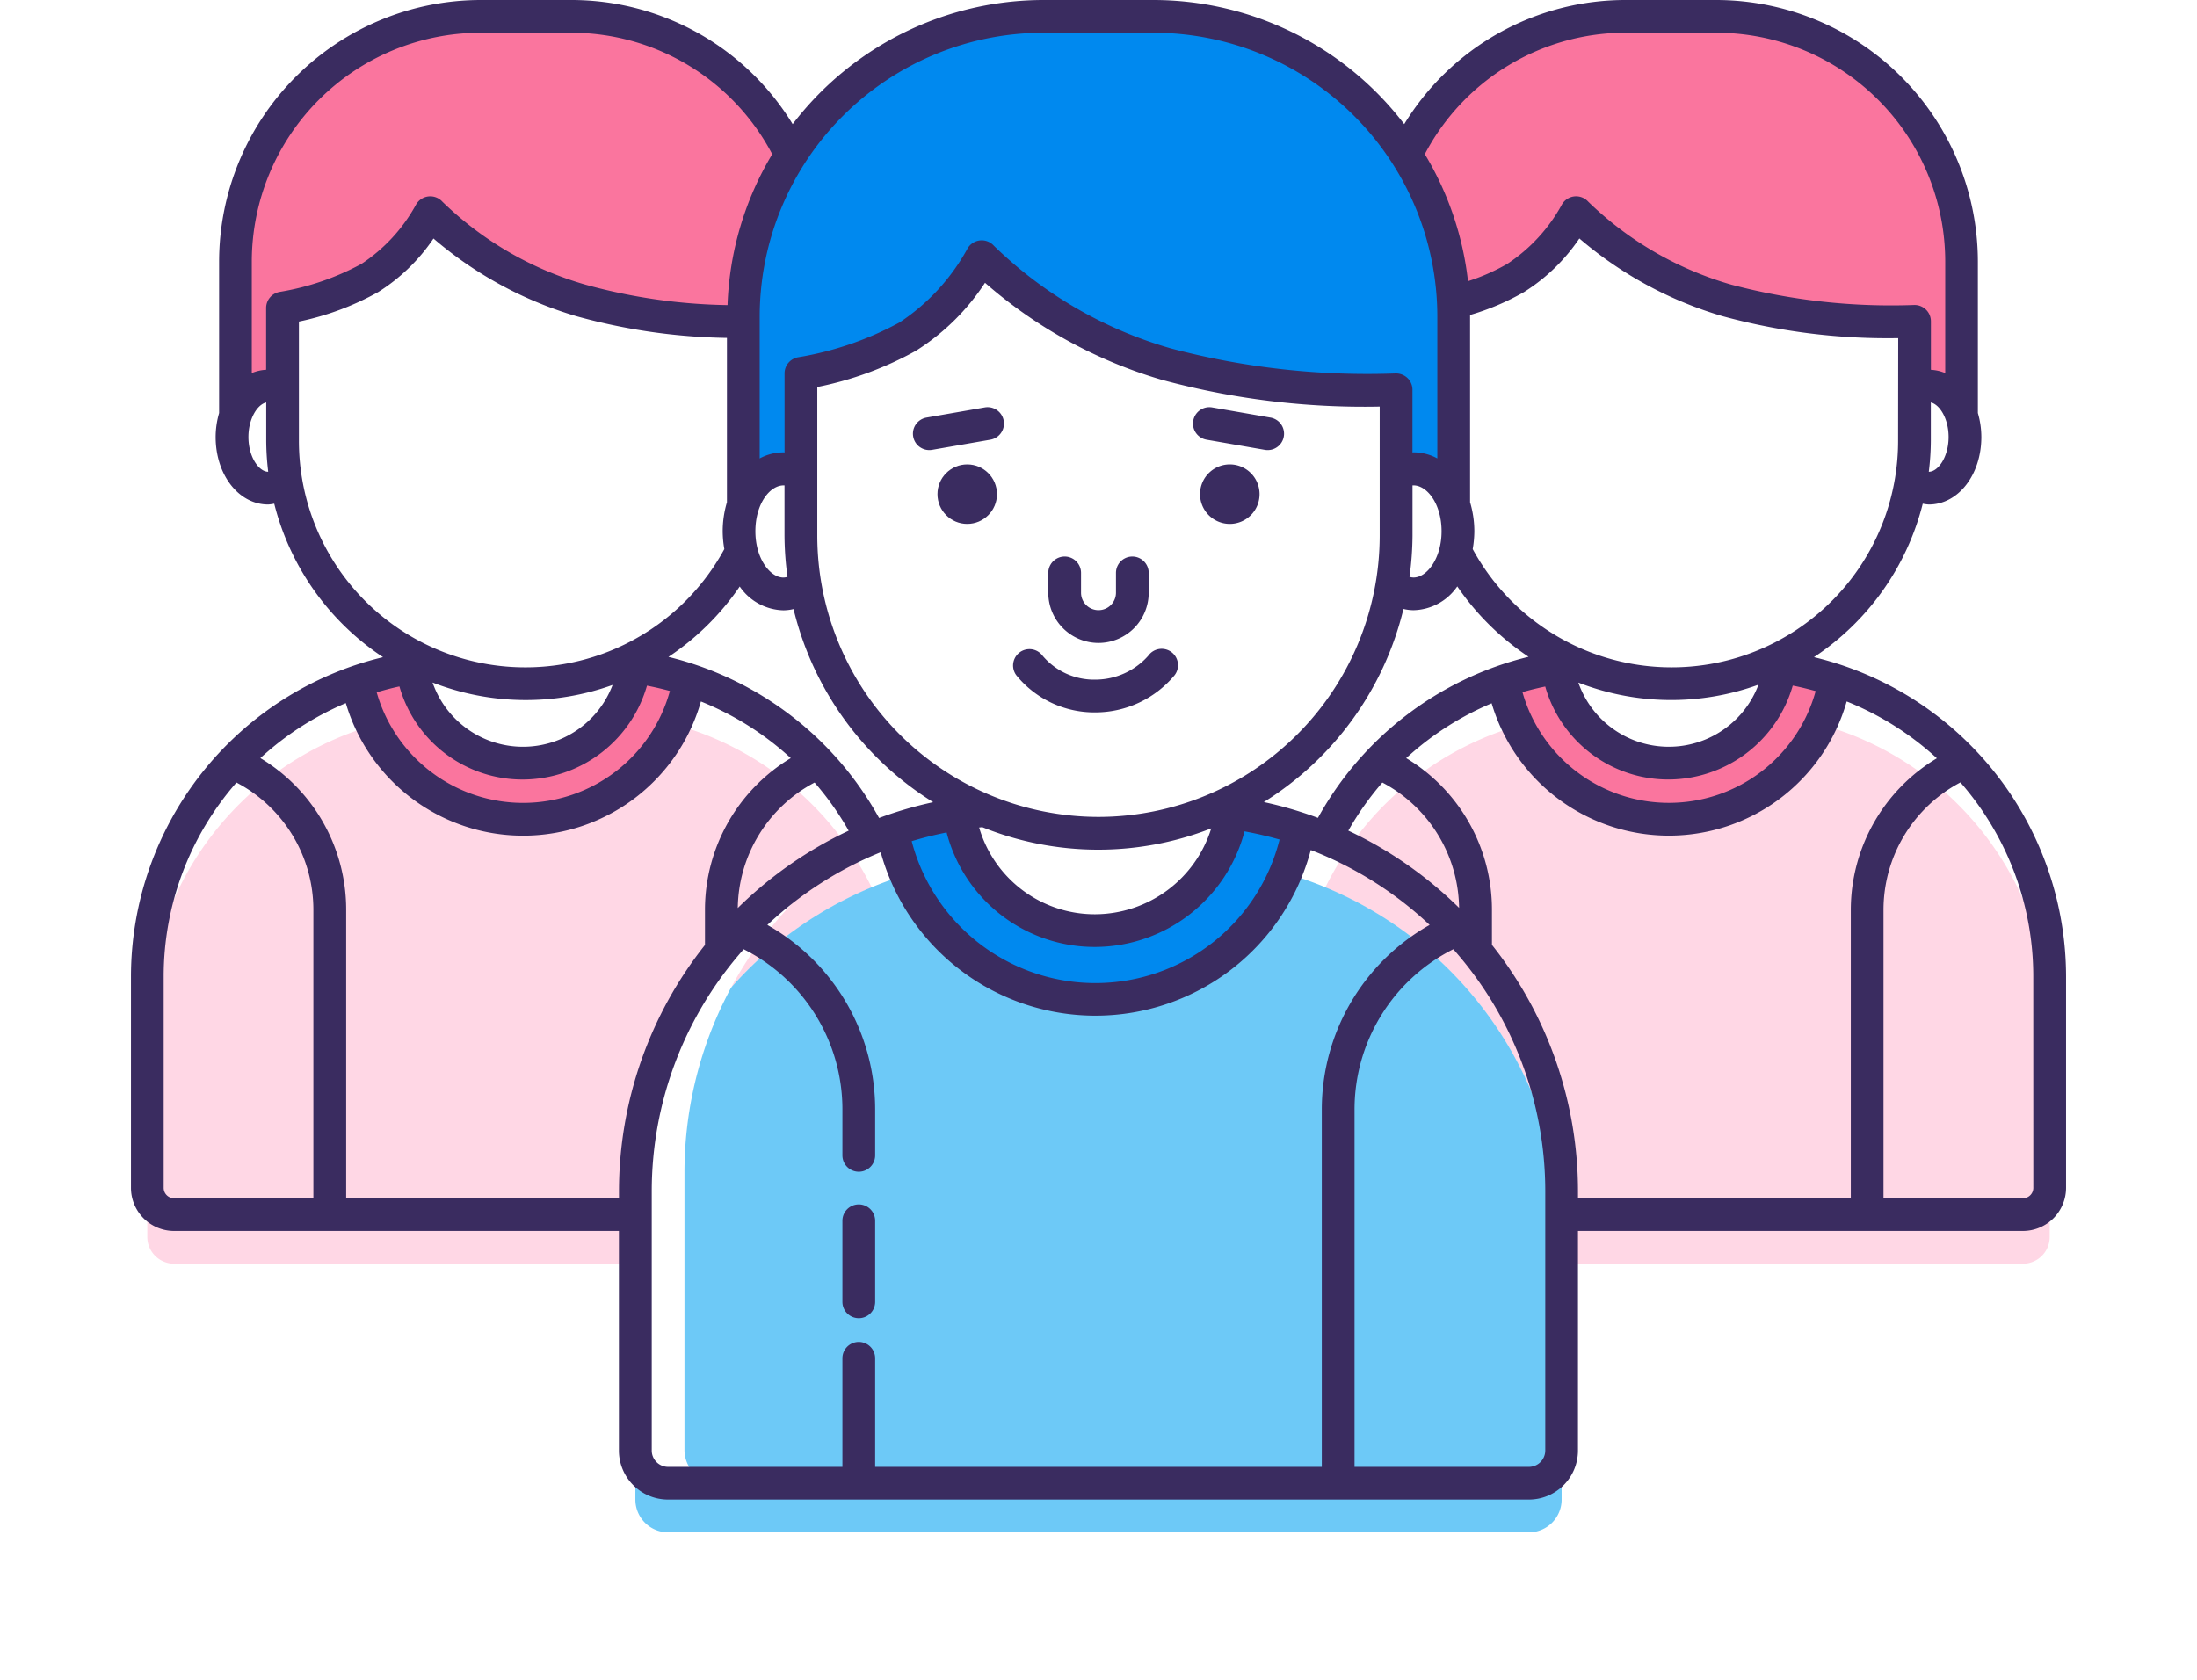 <svg xmlns="http://www.w3.org/2000/svg" xmlns:xlink="http://www.w3.org/1999/xlink" width="134.226" height="102.634" viewBox="0 0 134.226 102.634">
  <defs>
    <filter id="Path_136" x="71.969" y="34.649" width="62.257" height="51.571" filterUnits="userSpaceOnUse">
      <feOffset dy="3" input="SourceAlpha"/>
      <feGaussianBlur stdDeviation="3" result="blur"/>
      <feFlood flood-opacity="0.161"/>
      <feComposite operator="in" in2="blur"/>
      <feComposite in="SourceGraphic"/>
    </filter>
    <filter id="Path_142" x="0" y="34.649" width="62.257" height="51.571" filterUnits="userSpaceOnUse">
      <feOffset dy="3" input="SourceAlpha"/>
      <feGaussianBlur stdDeviation="3" result="blur-2"/>
      <feFlood flood-opacity="0.161"/>
      <feComposite operator="in" in2="blur-2"/>
      <feComposite in="SourceGraphic"/>
    </filter>
    <filter id="Path_148" x="29.819" y="43.53" width="74.588" height="59.104" filterUnits="userSpaceOnUse">
      <feOffset dy="3" input="SourceAlpha"/>
      <feGaussianBlur stdDeviation="3" result="blur-3"/>
      <feFlood flood-opacity="0.161"/>
      <feComposite operator="in" in2="blur-3"/>
      <feComposite in="SourceGraphic"/>
    </filter>
  </defs>
  <g id="subscribers" transform="translate(5.113 -16.183)">
    <path id="Path_134" data-name="Path 134" d="M109.71,60.338a15.885,15.885,0,0,0,6.648-9.379,2.537,2.537,0,0,0,.366.051c1.8,0,3.213-1.812,3.213-4.124a5.274,5.274,0,0,0-.212-1.465v-9.26a16,16,0,0,0-15.978-15.978h-5.5a15.834,15.834,0,0,0-13.569,7.585,19.293,19.293,0,0,0-15.32-7.585H62.635a19.3,19.3,0,0,0-15.32,7.585,15.834,15.834,0,0,0-13.568-7.585H28.252A16,16,0,0,0,12.274,36.161v9.26a5.274,5.274,0,0,0-.212,1.465c0,2.312,1.411,4.124,3.213,4.124a2.4,2.4,0,0,0,.366-.051,15.885,15.885,0,0,0,6.648,9.379,20.094,20.094,0,0,0-15.4,19.5V92.769A2.637,2.637,0,0,0,9.52,95.4H36.7v13.415a3,3,0,0,0,3,3H92.293a3,3,0,0,0,3-3V95.4h27.185a2.637,2.637,0,0,0,2.634-2.634V79.838a20.093,20.093,0,0,0-15.4-19.5ZM44.081,56.019a3.338,3.338,0,0,0,2.67,1.454,2.8,2.8,0,0,0,.618-.076,19.216,19.216,0,0,0,8.529,11.8,24.164,24.164,0,0,0-3.306.966,20.149,20.149,0,0,0-12.868-9.84,16,16,0,0,0,4.357-4.3ZM76.1,69.2a19.216,19.216,0,0,0,8.53-11.8,2.8,2.8,0,0,0,.618.076,3.338,3.338,0,0,0,2.67-1.454,16.008,16.008,0,0,0,4.356,4.3,20.149,20.149,0,0,0-12.868,9.84A24.159,24.159,0,0,0,76.1,69.2Z" fill="none"/>
    <path id="Path_135" data-name="Path 135" d="M99.748,17.183h-5.5a14.963,14.963,0,0,0-13.464,8.448,18.211,18.211,0,0,1,2.868,9.051,15.132,15.132,0,0,0,3.821-1.513,11.147,11.147,0,0,0,3.694-3.989,21.482,21.482,0,0,0,9.205,5.358,38.868,38.868,0,0,0,11.473,1.281v4.2a1.671,1.671,0,0,1,.874-.255,2.311,2.311,0,0,1,2,1.81V32.16A14.977,14.977,0,0,0,99.748,17.183Z" fill="#fa759e"/>
    <g transform="matrix(1, 0, 0, 1, -5.11, 16.18)" filter="url(#Path_136)">
      <path id="Path_136-2" data-name="Path 136" d="M102.675,56.832a14.84,14.84,0,0,1-11.35,0,19.094,19.094,0,0,0-15.469,10.58A23.353,23.353,0,0,1,90.294,88.988V90.4h28.185a1.634,1.634,0,0,0,1.634-1.634V75.838a19.083,19.083,0,0,0-17.438-19.006Z" transform="translate(5.11 -16.18)" fill="#ffd7e5"/>
    </g>
    <path id="Path_137" data-name="Path 137" d="M97,57.96a14.8,14.8,0,0,1-5.7-1.137,19.024,19.024,0,0,0-4.589.982,10.3,10.3,0,0,0,20.282-.1,19.109,19.109,0,0,0-4.305-.882A14.784,14.784,0,0,1,97,57.96Z" fill="#fa759e"/>
    <path id="Path_138" data-name="Path 138" d="M97,57.96a14.814,14.814,0,0,1-5.689-1.133c-.423.037-.844.081-1.258.145a6.872,6.872,0,0,0,13.6-.039c-.32-.044-.645-.073-.97-.1A14.8,14.8,0,0,1,97,57.96Z" fill="#fff"/>
    <path id="Path_139" data-name="Path 139" d="M112.724,39.762a1.676,1.676,0,0,0-.874.255V43.11a14.949,14.949,0,0,1-.211,2.484,1.736,1.736,0,0,0,1.084.416c1.222,0,2.213-1.4,2.213-3.124S113.946,39.762,112.724,39.762Z" fill="#fff"/>
    <path id="Path_140" data-name="Path 140" d="M100.378,34.538a21.482,21.482,0,0,1-9.205-5.358,11.15,11.15,0,0,1-3.694,3.989,15.109,15.109,0,0,1-3.821,1.513c.013.279.042.554.042.836v11.52h0a5.136,5.136,0,0,1,.26,1.611,5.205,5.205,0,0,1-.159,1.244A14.843,14.843,0,0,0,111.85,43.11V35.819a38.863,38.863,0,0,1-11.472-1.281Z" fill="#fff"/>
    <path id="Path_141" data-name="Path 141" d="M40.3,35.518a18.224,18.224,0,0,1,2.91-9.887,14.963,14.963,0,0,0-13.464-8.448H24.252A14.978,14.978,0,0,0,9.274,32.16v9.411a2.312,2.312,0,0,1,2-1.81,1.676,1.676,0,0,1,.874.255V35a16.812,16.812,0,0,0,5.329-1.835,11.147,11.147,0,0,0,3.694-3.989,21.482,21.482,0,0,0,9.2,5.358A36.9,36.9,0,0,0,40.3,35.844v-.326Z" fill="#fa759e"/>
    <g transform="matrix(1, 0, 0, 1, -5.11, 16.18)" filter="url(#Path_142)">
      <path id="Path_142-2" data-name="Path 142" d="M33.706,88.988A23.353,23.353,0,0,1,48.144,67.412a19.092,19.092,0,0,0-15.469-10.58,14.84,14.84,0,0,1-11.35,0A19.083,19.083,0,0,0,3.887,75.838V88.769A1.635,1.635,0,0,0,5.521,90.4H33.706Z" transform="translate(5.11 -16.18)" fill="#ffd7e5"/>
    </g>
    <path id="Path_143" data-name="Path 143" d="M27,57.96a14.8,14.8,0,0,1-5.7-1.137,19.024,19.024,0,0,0-4.589.982A10.3,10.3,0,0,0,37,57.707a19.109,19.109,0,0,0-4.305-.882A14.784,14.784,0,0,1,27,57.96Z" fill="#fa759e"/>
    <path id="Path_144" data-name="Path 144" d="M27,57.96a14.814,14.814,0,0,1-5.689-1.133c-.423.037-.844.081-1.258.145a6.872,6.872,0,0,0,13.6-.039c-.32-.044-.645-.073-.97-.1A14.8,14.8,0,0,1,27,57.96Z" fill="#fff"/>
    <path id="Path_145" data-name="Path 145" d="M12.15,43.11V40.017a1.671,1.671,0,0,0-.874-.255c-1.222,0-2.213,1.4-2.213,3.124s.991,3.124,2.213,3.124a1.729,1.729,0,0,0,1.084-.417A14.928,14.928,0,0,1,12.15,43.11Z" fill="#fff"/>
    <path id="Path_146" data-name="Path 146" d="M40.042,48.648a5.108,5.108,0,0,1,.26-1.611h0V35.845a36.9,36.9,0,0,1-9.923-1.307,21.482,21.482,0,0,1-9.2-5.358,11.15,11.15,0,0,1-3.694,3.989A16.812,16.812,0,0,1,12.151,35V43.11A14.844,14.844,0,0,0,40.2,49.892a5.154,5.154,0,0,1-.16-1.244Z" fill="#fff"/>
    <path id="Path_147" data-name="Path 147" d="M65.364,17.183H58.637A18.335,18.335,0,0,0,40.3,35.518v11.52a2.829,2.829,0,0,1,2.45-2.215,2.04,2.04,0,0,1,1.069.312V39a20.579,20.579,0,0,0,6.523-2.246,13.65,13.65,0,0,0,4.522-4.884,26.3,26.3,0,0,0,11.269,6.559A47.562,47.562,0,0,0,80.18,40v5.139a2.04,2.04,0,0,1,1.069-.312,2.83,2.83,0,0,1,2.45,2.215V35.517A18.335,18.335,0,0,0,65.364,17.183Z" fill="#0089ef"/>
    <g transform="matrix(1, 0, 0, 1, -5.11, 16.18)" filter="url(#Path_148)">
      <path id="Path_148-2" data-name="Path 148" d="M68.968,65.713a18.172,18.172,0,0,1-13.936,0A23.367,23.367,0,0,0,33.706,88.988v15.829a2,2,0,0,0,2,2H88.294a2,2,0,0,0,2-2V88.988A23.367,23.367,0,0,0,68.968,65.713Z" transform="translate(5.11 -16.18)" fill="#6dc9f7"/>
    </g>
    <path id="Path_149" data-name="Path 149" d="M36.706,104.778V87.824a23.807,23.807,0,0,1,11.868-20.6A23.372,23.372,0,0,0,33.706,88.988v15.829a2,2,0,0,0,2,2h3.039a2.039,2.039,0,0,1-2.039-2.039Z" fill="#fff"/>
    <path id="Path_150" data-name="Path 150" d="M62,67.1a18.131,18.131,0,0,1-6.975-1.391,23.29,23.29,0,0,0-5.617,1.2,12.612,12.612,0,0,0,24.83-.12,23.334,23.334,0,0,0-5.271-1.079A18.126,18.126,0,0,1,62,67.1Z" fill="#0089ef"/>
    <path id="Path_151" data-name="Path 151" d="M62,67.1a18.111,18.111,0,0,1-6.964-1.388c-.518.045-1.033.1-1.54.177a8.413,8.413,0,0,0,16.644-.047c-.392-.054-.79-.089-1.188-.125A18.114,18.114,0,0,1,62,67.1Z" fill="#fff"/>
    <path id="Path_152" data-name="Path 152" d="M81.249,44.823a2.04,2.04,0,0,0-1.069.312v3.787a18.245,18.245,0,0,1-.258,3.041,2.126,2.126,0,0,0,1.328.51c1.5,0,2.709-1.713,2.709-3.825s-1.214-3.825-2.71-3.825Z" fill="#fff"/>
    <path id="Path_153" data-name="Path 153" d="M43.82,48.922V45.135a2.04,2.04,0,0,0-1.069-.312c-1.5,0-2.709,1.712-2.709,3.825s1.213,3.825,2.709,3.825a2.126,2.126,0,0,0,1.328-.51,18.245,18.245,0,0,1-.259-3.041Z" fill="#fff"/>
    <path id="Path_154" data-name="Path 154" d="M66.135,38.428a26.3,26.3,0,0,1-11.269-6.559,13.65,13.65,0,0,1-4.522,4.884A20.579,20.579,0,0,1,43.821,39v9.924a18.18,18.18,0,1,0,36.36,0V40a47.584,47.584,0,0,1-14.046-1.569Z" fill="#fff"/>
    <g id="Group_77" data-name="Group 77">
      <path id="Path_155" data-name="Path 155" d="M105.71,56.338a15.885,15.885,0,0,0,6.648-9.379,2.537,2.537,0,0,0,.366.051c1.8,0,3.213-1.812,3.213-4.124a5.274,5.274,0,0,0-.212-1.465v-9.26A16,16,0,0,0,99.747,16.183h-5.5a15.834,15.834,0,0,0-13.569,7.585,19.293,19.293,0,0,0-15.32-7.585H58.635a19.3,19.3,0,0,0-15.32,7.585,15.834,15.834,0,0,0-13.568-7.585H24.252A16,16,0,0,0,8.274,32.161v9.26a5.274,5.274,0,0,0-.212,1.465c0,2.312,1.411,4.124,3.213,4.124a2.4,2.4,0,0,0,.366-.051,15.885,15.885,0,0,0,6.648,9.379,20.094,20.094,0,0,0-15.4,19.5V88.769A2.637,2.637,0,0,0,5.52,91.4H32.7v13.415a3,3,0,0,0,3,3H88.293a3,3,0,0,0,3-3V91.4h27.185a2.637,2.637,0,0,0,2.634-2.634V75.838a20.093,20.093,0,0,0-15.4-19.5Zm-28.448,10.6A18.279,18.279,0,0,1,79.342,64a8.785,8.785,0,0,1,4.688,7.657,24.48,24.48,0,0,0-6.768-4.719Zm-37.3,4.724A8.8,8.8,0,0,1,44.655,64a18.147,18.147,0,0,1,2.082,2.941A24.459,24.459,0,0,0,39.966,71.662ZM19.291,58.128a7.816,7.816,0,0,0,7.556,5.689,7.92,7.92,0,0,0,7.568-5.737c.474.091.941.2,1.4.324a9.3,9.3,0,0,1-17.914.082C18.359,58.352,18.82,58.226,19.291,58.128Zm13.023-.091a5.853,5.853,0,0,1-11-.15,15.683,15.683,0,0,0,11,.15Zm3.411-1.715a16.023,16.023,0,0,0,4.356-4.3,3.338,3.338,0,0,0,2.67,1.454,2.8,2.8,0,0,0,.618-.076A19.216,19.216,0,0,0,51.9,65.2a24.164,24.164,0,0,0-3.306.966A20.141,20.141,0,0,0,35.725,56.322ZM43,51.432a.874.874,0,0,1-.253.041c-.809,0-1.709-1.16-1.709-2.825,0-1.719.923-2.855,1.779-2.805v3.079A19.071,19.071,0,0,0,43,51.432ZM54.9,66.726a18.939,18.939,0,0,0,13.988.074,7.459,7.459,0,0,1-7.08,5.248,7.358,7.358,0,0,1-7.1-5.3ZM62,66.1a17.2,17.2,0,0,1-17.18-17.18V39.831a20.691,20.691,0,0,0,6.033-2.218,13.852,13.852,0,0,0,4.214-4.151,28.652,28.652,0,0,0,10.777,5.923,47.174,47.174,0,0,0,13.335,1.642v7.9A17.2,17.2,0,0,1,62,66.1Zm-9.28.946a9.348,9.348,0,0,0,9.093,7,9.472,9.472,0,0,0,9.108-7.064q1.09.2,2.141.5a11.6,11.6,0,0,1-22.474.1q1.045-.316,2.132-.533Zm22.687-.887a24.264,24.264,0,0,0-3.306-.966,19.216,19.216,0,0,0,8.53-11.8,2.8,2.8,0,0,0,.618.076,3.338,3.338,0,0,0,2.67-1.454,16.008,16.008,0,0,0,4.356,4.3,20.157,20.157,0,0,0-12.868,9.841Zm7.552-17.513c0,1.665-.9,2.825-1.709,2.825A.863.863,0,0,1,81,51.432a19.23,19.23,0,0,0,.184-2.51v-3.08C82.035,45.79,82.959,46.933,82.959,48.648Zm19.362,9.374a5.854,5.854,0,0,1-11.006-.129,15.622,15.622,0,0,0,11.006.129Zm-13.029.111a7.817,7.817,0,0,0,7.555,5.684,7.921,7.921,0,0,0,7.568-5.738c.474.09.937.207,1.4.334a9.3,9.3,0,0,1-17.914.064C88.355,58.343,88.821,58.231,89.292,58.133ZM110.851,43.11a13.835,13.835,0,0,1-25.99,6.624,6.372,6.372,0,0,0,.1-1.085,6.2,6.2,0,0,0-.26-1.778V35.518c0-.03,0-.059,0-.089a15.126,15.126,0,0,0,3.294-1.4,11.385,11.385,0,0,0,3.383-3.274,23.723,23.723,0,0,0,8.717,4.739,38.333,38.333,0,0,0,10.763,1.351Zm1.883,1.9-.008,0a15.835,15.835,0,0,0,.125-1.9V40.776c.536.121,1.086.983,1.086,2.11,0,1.209-.633,2.113-1.2,2.124ZM94.253,18.183h5.5a13.994,13.994,0,0,1,13.978,13.978v6.818a2.623,2.623,0,0,0-.875-.2V35.819a1,1,0,0,0-1.052-1,38.149,38.149,0,0,1-11.131-1.24,20.76,20.76,0,0,1-8.75-5.068,1,1,0,0,0-1.633.208,10.2,10.2,0,0,1-3.316,3.588,12.393,12.393,0,0,1-2.4,1.057,19.18,19.18,0,0,0-2.638-7.761,13.865,13.865,0,0,1,12.319-7.422Zm-35.617,0h6.728A17.354,17.354,0,0,1,82.7,35.518v8.676a3.032,3.032,0,0,0-1.45-.371c-.023,0-.046.005-.069.006V40a1,1,0,0,0-.312-.725,1.022,1.022,0,0,0-.74-.273,46.938,46.938,0,0,1-13.7-1.527A25.615,25.615,0,0,1,55.609,31.2a1,1,0,0,0-1.632.209,12.725,12.725,0,0,1-4.144,4.483,19.7,19.7,0,0,1-6.159,2.117A1,1,0,0,0,42.82,39V43.83c-.023,0-.046-.006-.069-.006a3.035,3.035,0,0,0-1.45.371V35.519A17.355,17.355,0,0,1,58.636,18.183Zm-34.383,0h5.495a13.868,13.868,0,0,1,12.319,7.422,19.181,19.181,0,0,0-2.73,9.22,34.509,34.509,0,0,1-8.668-1.245,20.76,20.76,0,0,1-8.75-5.068,1,1,0,0,0-1.633.208,10.2,10.2,0,0,1-3.316,3.588A15.9,15.9,0,0,1,12,34.014a1,1,0,0,0-.854.989v3.774a2.647,2.647,0,0,0-.875.2V32.16A13.993,13.993,0,0,1,24.253,18.183ZM11.266,45.01c-.57-.011-1.2-.916-1.2-2.124,0-1.127.55-1.99,1.086-2.11V43.11a15.974,15.974,0,0,0,.112,1.814h0c0,.028.005.057.009.086Zm1.884-1.9V35.832a16.946,16.946,0,0,0,4.838-1.8,11.385,11.385,0,0,0,3.383-3.274A23.723,23.723,0,0,0,30.088,35.5,36.333,36.333,0,0,0,39.3,36.831V46.872a6.226,6.226,0,0,0-.259,1.776,6.372,6.372,0,0,0,.1,1.085A13.835,13.835,0,0,1,13.15,43.11ZM4.887,88.768V75.838A18,18,0,0,1,9.334,64a8.786,8.786,0,0,1,4.7,7.751V89.4H5.521A.634.634,0,0,1,4.887,88.768Zm11.15.634V71.747a10.8,10.8,0,0,0-5.243-9.241,18.114,18.114,0,0,1,5.221-3.36,11.294,11.294,0,0,0,21.695-.1A18.086,18.086,0,0,1,43.2,62.507a10.821,10.821,0,0,0-5.242,9.24v2.179a24.222,24.222,0,0,0-5.254,15.062V89.4H16.037Zm18.669,15.415V88.987a22.27,22.27,0,0,1,5.618-14.8,10.953,10.953,0,0,1,6.031,9.794v2.8a1,1,0,0,0,2,0v-2.8A12.947,12.947,0,0,0,41.77,72.7a22.422,22.422,0,0,1,6.924-4.443,13.61,13.61,0,0,0,26.275-.134A22.385,22.385,0,0,1,82.23,72.7,12.946,12.946,0,0,0,75.642,83.98v21.837H48.355V99.181a1,1,0,0,0-2,0v6.636H35.706a1,1,0,0,1-1-1Zm54.588,0a1,1,0,0,1-1,1H77.642V83.98a10.952,10.952,0,0,1,6.034-9.795,22.274,22.274,0,0,1,5.619,14.8v15.829ZM86.037,73.922V71.747a10.8,10.8,0,0,0-5.24-9.239,18.091,18.091,0,0,1,5.222-3.351,11.294,11.294,0,0,0,21.691-.113,18.094,18.094,0,0,1,5.51,3.473,10.812,10.812,0,0,0-5.259,9.23V89.4H91.294v-.415a24.221,24.221,0,0,0-5.257-15.065Zm33.075,14.846a.634.634,0,0,1-.634.634h-8.519V71.747a8.808,8.808,0,0,1,4.7-7.755,18,18,0,0,1,4.45,11.845Z" fill="#3a2c60"/>
      <path id="Path_156" data-name="Path 156" d="M47.355,96.734a1,1,0,0,0,1-1V90.777a1,1,0,0,0-2,0v4.957A1,1,0,0,0,47.355,96.734Z" fill="#3a2c60"/>
      <g id="Group_80" data-name="Group 80">
        <circle id="Ellipse_48" data-name="Ellipse 48" cx="1.818" cy="1.818" r="1.818" transform="translate(52.162 44.559)" fill="#3a2c60"/>
        <path id="Path_157" data-name="Path 157" d="M70.021,44.559a1.818,1.818,0,1,0,1.818,1.818A1.818,1.818,0,0,0,70.021,44.559Z" fill="#3a2c60"/>
        <path id="Path_158" data-name="Path 158" d="M62,55.469A3.071,3.071,0,0,0,65.067,52.4V51.19a1,1,0,0,0-2,0V52.4a1.067,1.067,0,0,1-2.134,0V51.19a1,1,0,0,0-2,0V52.4A3.071,3.071,0,0,0,62,55.469Z" fill="#3a2c60"/>
        <path id="Path_159" data-name="Path 159" d="M72.506,41.7l-3.56-.62A1,1,0,1,0,68.6,43.05l3.56.62a1.017,1.017,0,0,0,.172.015,1,1,0,0,0,.171-1.986Z" fill="#3a2c60"/>
        <path id="Path_160" data-name="Path 160" d="M55.053,41.079l-3.56.62a1,1,0,1,0,.342,1.971l3.56-.62a1,1,0,0,0-.342-1.971Z" fill="#3a2c60"/>
        <path id="Path_161" data-name="Path 161" d="M65.044,56.247a4.332,4.332,0,0,1-3.231,1.465,4.127,4.127,0,0,1-3.222-1.452,1,1,0,0,0-1.618,1.176,6.137,6.137,0,0,0,4.839,2.276,6.3,6.3,0,0,0,4.825-2.257,1,1,0,1,0-1.593-1.208Z" fill="#3a2c60"/>
      </g>
    </g>
  </g>
</svg>

